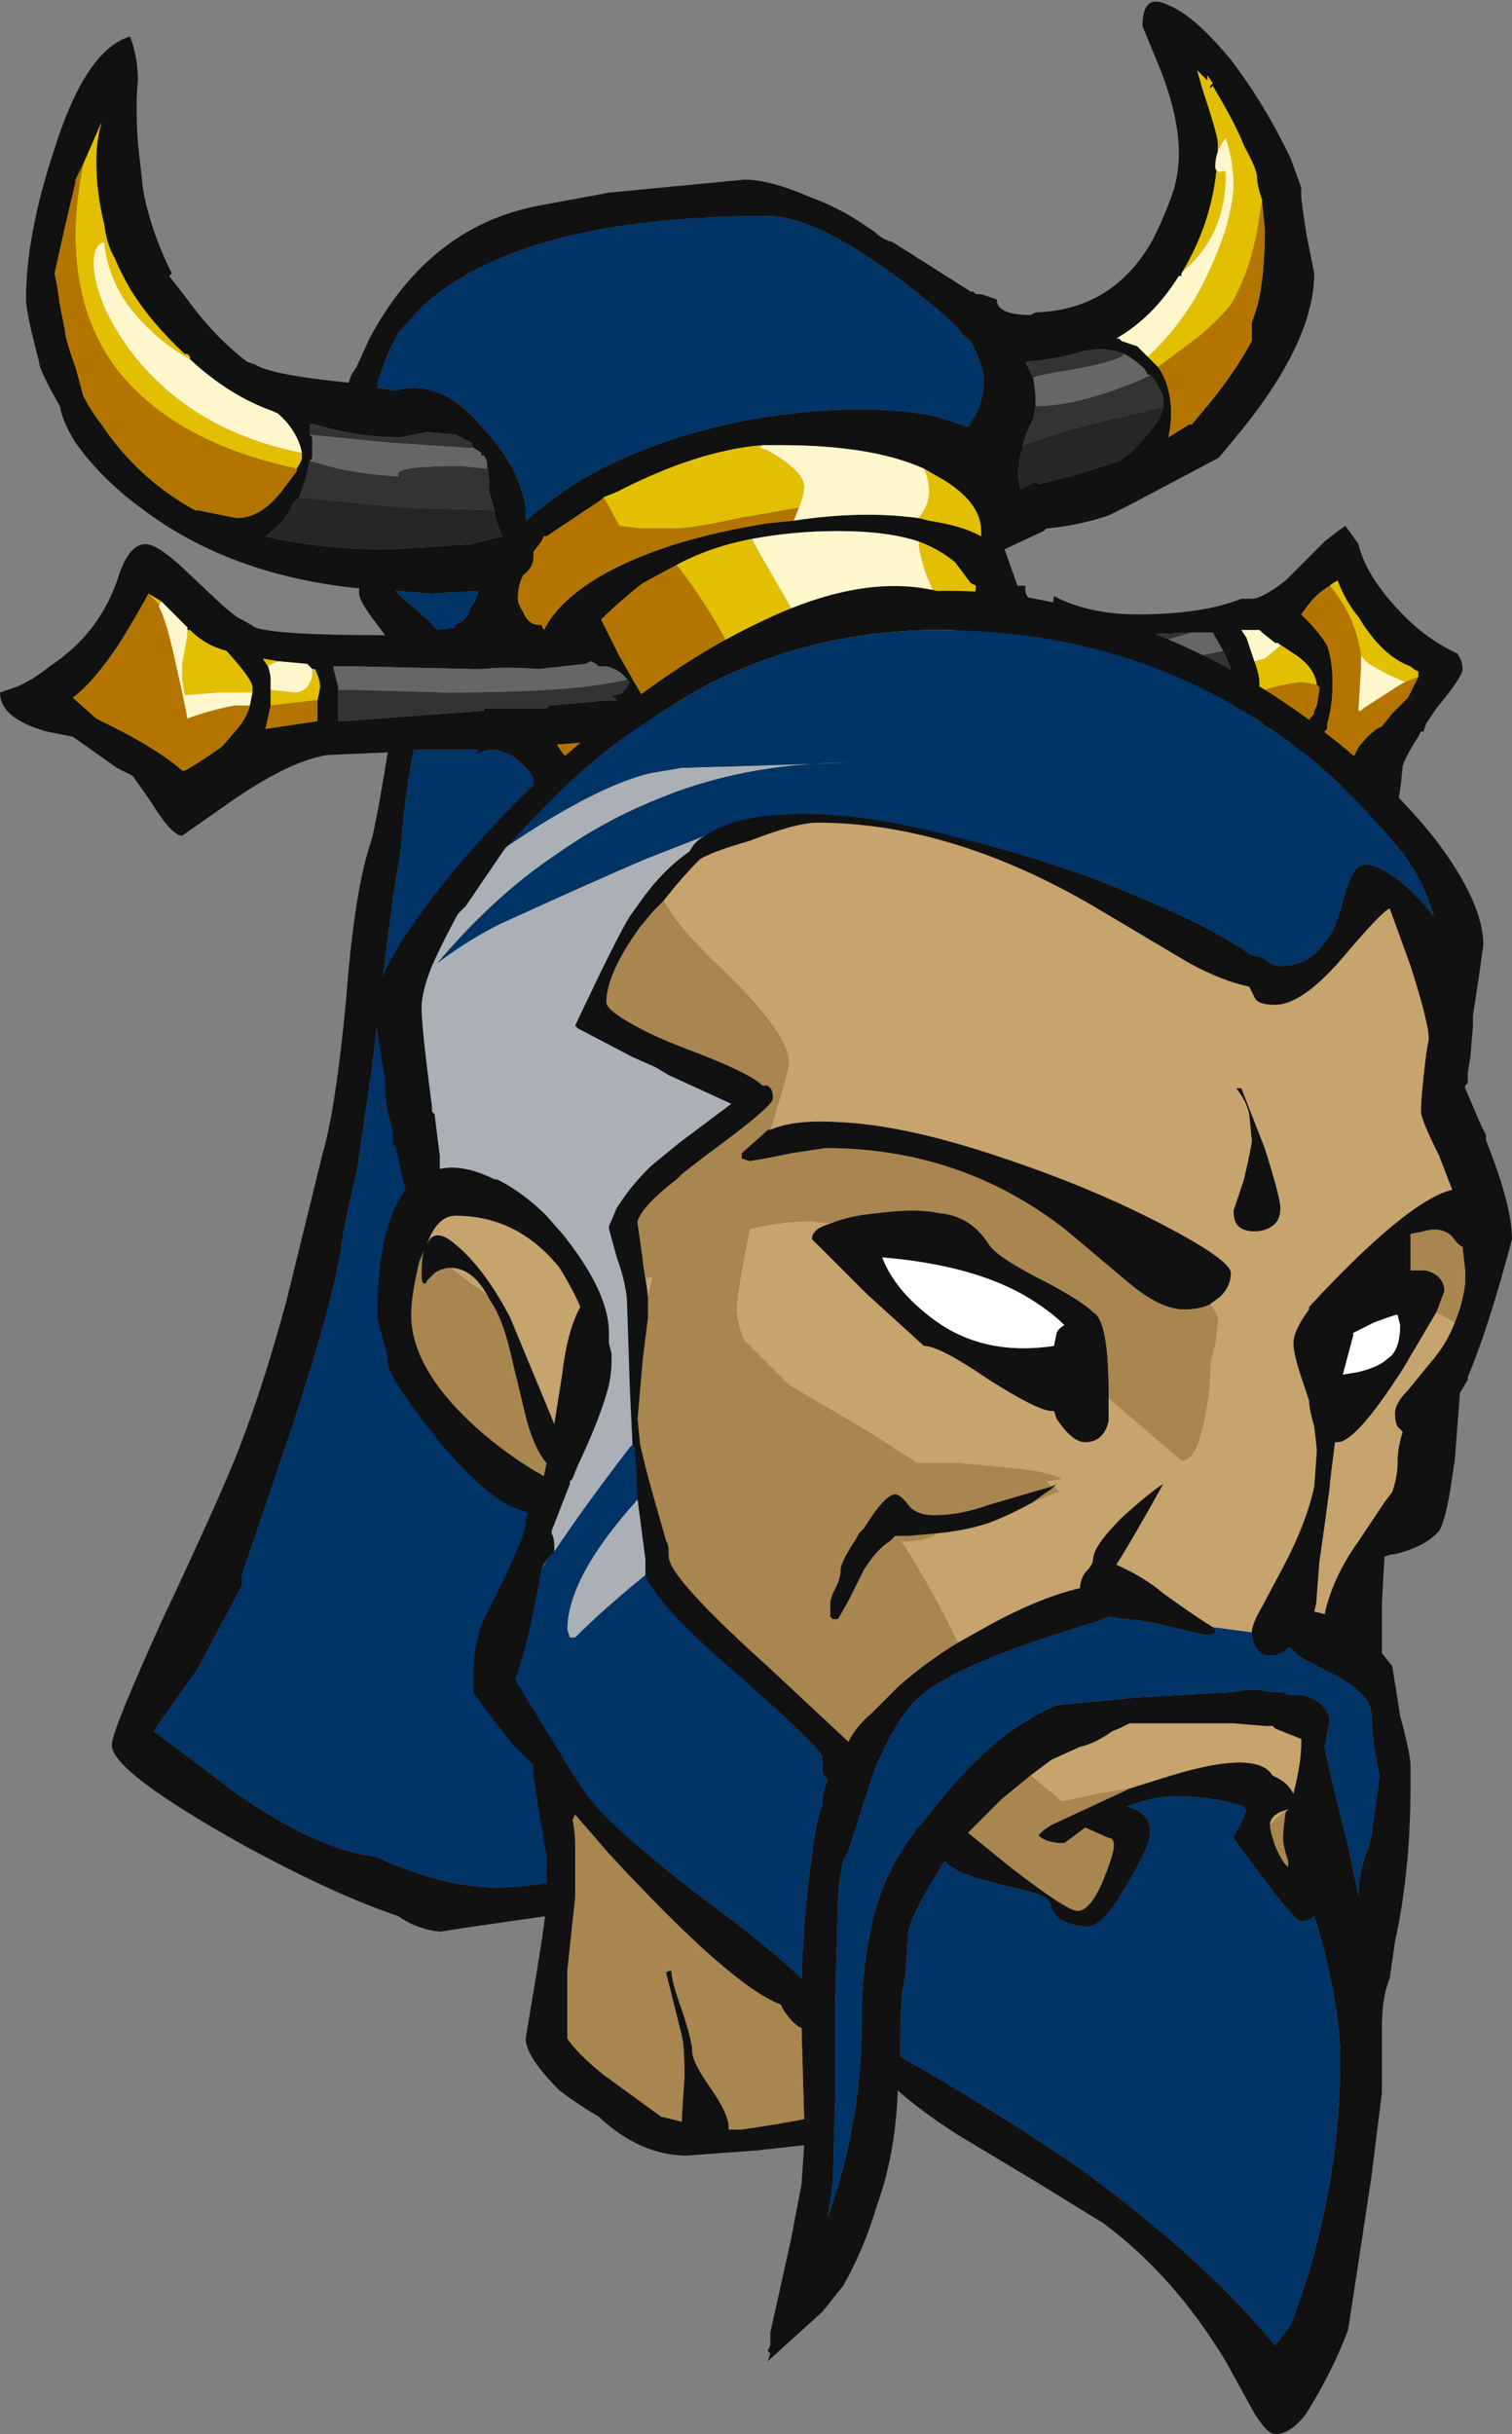 <?xml version="1.0" encoding="UTF-8" standalone="no"?>
<svg xmlns:ffdec="https://www.free-decompiler.com/flash" xmlns:xlink="http://www.w3.org/1999/xlink" ffdec:objectType="frame" height="327.25px" width="203.35px" xmlns="http://www.w3.org/2000/svg">
  <rect width="100%" height="100%" fill="#808080" stroke="none"/>
  <g transform="matrix(1.0, 0.0, 0.0, 1.0, 120.75, 172.55)">
    <use ffdec:characterId="1784" height="46.75" transform="matrix(7.0, 0.0, 0.0, 7.0, -120.75, -172.55)" width="29.05" xlink:href="#shape0"/>
  </g>
  <defs>
    <g id="shape0" transform="matrix(1.0, 0.0, 0.0, 1.0, 17.25, 24.65)">
      <path d="M7.0 -20.8 Q6.9 -21.1 6.9 -21.25 6.9 -21.4 6.65 -21.85 6.5 -22.25 6.05 -23.0 L6.0 -22.95 6.0 -23.0 6.05 -23.05 5.95 -23.2 5.95 -23.1 5.75 -23.3 5.85 -22.95 Q6.15 -22.05 6.15 -21.9 6.15 -20.55 5.45 -19.4 L5.45 -19.35 5.4 -19.35 Q4.9 -18.55 4.2 -18.15 L4.25 -18.15 4.3 -18.1 4.6 -18.0 4.8 -17.8 5.0 -17.6 Q5.25 -17.25 5.25 -16.7 5.25 -16.5 5.2 -16.25 L5.6 -16.5 5.65 -16.5 5.9 -16.8 Q6.45 -17.45 6.8 -18.1 L6.8 -18.45 6.9 -18.75 Q7.05 -19.3 7.05 -20.25 L7.0 -20.75 7.0 -20.8 M-2.8 10.4 L-6.75 12.15 -8.15 12.35 -8.8 12.45 Q-9.25 12.4 -9.6 12.15 -10.8 11.75 -12.55 10.8 -15.15 9.35 -15.1 8.85 -15.1 8.6 -14.15 6.5 -12.95 3.95 -12.65 3.15 -12.2 2.0 -11.75 0.35 L-11.05 -2.5 Q-10.8 -3.35 -10.6 -5.45 -10.45 -7.45 -10.15 -8.4 -10.05 -8.65 -9.8 -10.2 L-10.95 -10.15 Q-11.65 -10.05 -12.75 -9.3 L-13.75 -8.6 Q-13.95 -8.6 -14.35 -9.25 L-14.7 -9.75 -15.0 -9.9 -15.85 -10.5 -16.35 -10.6 Q-17.25 -10.85 -17.25 -11.35 L-16.95 -11.45 Q-16.6 -11.6 -16.3 -11.85 -15.3 -12.5 -14.95 -13.65 -14.75 -14.2 -14.45 -14.2 -14.25 -14.2 -13.8 -13.8 L-12.95 -13.0 -12.7 -12.8 Q-12.5 -12.7 -12.35 -12.6 -11.95 -12.45 -9.85 -12.45 L-10.0 -12.65 Q-10.35 -13.1 -10.35 -13.25 L-10.35 -13.35 Q-12.85 -13.6 -14.55 -14.9 -15.3 -15.45 -15.8 -16.15 -16.05 -16.55 -16.1 -16.85 -16.5 -17.55 -16.5 -17.7 L-16.65 -18.3 Q-16.75 -18.75 -16.75 -18.9 -16.75 -20.15 -16.2 -21.8 -15.6 -23.7 -14.75 -23.95 -14.6 -23.55 -14.6 -23.1 -14.65 -22.65 -14.6 -21.9 L-14.5 -21.0 Q-14.35 -20.2 -13.95 -19.4 L-14.0 -19.35 -13.65 -18.9 Q-13.15 -18.2 -12.5 -17.7 L-12.35 -17.65 Q-12.05 -17.45 -10.55 -17.3 L-10.5 -17.45 -10.4 -17.6 -10.15 -18.15 Q-9.0 -20.3 -6.9 -20.7 L-5.55 -20.95 -2.95 -21.2 Q-2.45 -21.2 -1.65 -20.85 -1.1 -20.65 -0.6 -20.3 L-0.45 -20.2 Q-0.3 -20.05 -0.1 -20.0 L1.4 -19.05 1.45 -19.05 1.5 -19.0 1.6 -19.0 1.9 -18.9 Q1.9 -18.6 2.55 -18.6 L2.65 -18.65 Q4.15 -18.7 4.9 -20.05 5.15 -20.55 5.3 -21.0 5.4 -21.35 5.4 -21.7 5.4 -22.4 5.05 -23.3 L4.7 -24.15 Q4.7 -24.8 5.2 -24.55 5.7 -24.35 6.4 -23.5 7.05 -22.65 7.55 -21.6 L7.75 -21.05 7.75 -20.9 Q7.75 -20.8 7.85 -20.15 L8.0 -19.4 Q8.0 -18.05 6.45 -16.2 L6.2 -15.9 6.15 -15.85 4.45 -14.95 4.05 -14.75 Q3.45 -14.55 2.85 -14.5 L2.8 -14.45 2.05 -14.1 2.3 -13.4 2.45 -13.4 2.45 -13.3 Q2.45 -13.15 2.85 -12.9 L2.85 -12.85 3.0 -10.15 -1.1 -4.5 -6.25 -8.85 Q-6.65 -9.15 -7.0 -9.6 -7.0 -9.8 -7.25 -10.0 -7.45 -10.2 -7.75 -10.25 -7.95 -10.25 -8.1 -10.15 L-8.05 -10.25 -9.3 -10.25 Q-9.5 -9.2 -9.55 -8.3 L-9.7 -7.4 -9.75 -7.0 -9.9 -5.85 -10.1 -4.15 -10.35 -2.45 Q-10.35 -2.3 -10.5 -1.7 L-10.65 -1.0 Q-10.75 0.05 -11.65 2.8 L-12.6 5.6 -12.6 5.8 -13.45 7.4 -14.3 8.6 Q-14.15 8.7 -12.7 9.8 -11.1 10.9 -10.05 11.0 -8.75 11.6 -7.7 11.6 -6.65 11.6 -4.75 11.05 L-2.8 10.4 M2.95 -12.85 L3.0 -13.2 3.1 -13.15 Q3.75 -12.85 4.6 -12.85 5.85 -12.85 6.6 -13.15 L6.8 -13.15 Q7.0 -13.15 7.45 -13.5 L8.2 -14.25 Q8.45 -14.45 8.6 -14.55 L8.85 -14.2 Q9.0 -13.55 9.75 -12.8 10.2 -12.35 10.75 -12.1 10.85 -11.95 10.85 -11.8 10.85 -11.65 10.35 -11.05 L10.15 -10.75 10.1 -10.6 10.05 -10.6 10.0 -10.5 Q9.8 -10.2 9.7 -9.95 9.65 -9.35 9.55 -8.95 L8.55 -8.3 8.45 -9.35 8.75 -10.1 8.85 -10.3 Q9.0 -10.5 9.2 -10.65 L9.3 -10.7 9.5 -10.95 9.8 -11.25 10.0 -11.65 10.0 -11.75 Q9.9 -11.8 9.85 -11.85 9.3 -12.05 8.85 -12.8 8.6 -13.1 8.45 -13.5 8.35 -13.45 8.3 -13.4 8.05 -13.25 7.9 -13.05 L7.75 -12.85 7.85 -12.75 Q8.1 -12.5 8.25 -12.25 8.35 -11.95 8.35 -11.6 L8.35 -11.45 Q8.35 -11.1 8.25 -10.75 L8.25 -10.65 8.2 -10.6 8.2 -10.45 7.35 -9.4 7.55 -10.35 7.8 -10.7 8.0 -10.95 8.0 -11.0 8.05 -11.1 8.1 -11.4 8.1 -11.45 8.05 -11.5 Q8.0 -11.85 7.6 -12.1 L7.3 -12.3 7.25 -12.3 7.0 -12.5 6.95 -12.55 6.9 -12.55 6.6 -12.55 6.7 -12.4 6.85 -11.95 Q6.95 -11.7 6.95 -11.5 L6.9 -11.3 6.85 -10.9 6.35 -10.15 6.45 -11.5 Q6.45 -11.75 6.25 -12.15 L6.05 -12.5 5.65 -12.5 4.35 -12.45 2.95 -12.85 M4.35 -17.85 Q4.0 -18.0 3.55 -17.9 3.05 -17.75 2.45 -17.7 L2.6 -17.4 Q2.65 -17.15 2.65 -16.85 L2.6 -16.6 Q2.45 -16.3 2.4 -16.1 L2.4 -16.0 2.35 -15.9 2.35 -15.85 Q2.35 -15.7 2.3 -15.6 L2.35 -15.25 2.65 -15.4 2.7 -15.35 Q3.55 -15.55 4.25 -15.8 4.5 -15.95 4.65 -16.15 5.05 -16.55 5.1 -16.85 L5.1 -16.95 Q5.1 -17.15 4.85 -17.45 L4.8 -17.45 4.75 -17.55 Q4.55 -17.75 4.35 -17.85 M0.15 -19.2 Q-1.55 -20.5 -2.5 -20.5 -7.25 -20.5 -9.15 -18.75 L-9.6 -18.25 -9.8 -17.85 -10.0 -17.3 -10.0 -17.2 -9.65 -17.15 Q-8.75 -17.4 -7.95 -16.4 -7.6 -16.05 -7.35 -15.55 -7.15 -15.1 -7.15 -14.85 L-7.15 -14.65 Q-6.8 -14.95 -6.3 -15.3 -4.9 -16.2 -2.8 -16.6 -0.7 -16.95 0.75 -16.65 L1.35 -16.45 Q1.4 -16.55 1.5 -16.7 1.65 -17.0 1.65 -17.35 1.65 -17.6 1.4 -18.1 1.25 -18.2 1.15 -18.35 0.8 -18.7 0.15 -19.2 M0.4 -14.7 L0.6 -14.65 Q1.25 -14.55 1.6 -14.35 L1.6 -14.45 Q1.6 -15.0 0.85 -15.45 L0.5 -15.65 Q-0.5 -16.1 -2.25 -16.1 L-2.6 -16.1 Q-3.85 -16.0 -5.4 -15.2 L-5.65 -15.1 -5.7 -15.05 -6.75 -14.35 -6.8 -14.35 -6.85 -14.25 -7.0 -14.05 -7.0 -13.95 Q-7.0 -13.75 -7.2 -13.6 -7.3 -13.4 -7.3 -13.15 -7.3 -13.05 -7.2 -12.9 -7.1 -12.65 -6.9 -12.65 L-6.85 -12.65 -6.8 -12.55 Q-6.5 -13.15 -5.6 -13.65 -4.4 -14.3 -2.5 -14.6 L-2.0 -14.65 Q-0.7 -14.85 0.4 -14.7 M-5.05 -9.0 L1.45 -12.75 1.5 -13.4 1.4 -13.45 1.1 -13.85 Q0.8 -14.1 0.4 -14.25 -0.2 -14.45 -1.15 -14.45 -2.0 -14.45 -2.8 -14.3 -3.6 -14.15 -4.25 -13.8 L-4.9 -13.45 Q-5.35 -13.1 -5.7 -12.75 L-5.35 -12.05 Q-4.95 -11.35 -4.8 -11.1 L-4.65 -10.75 Q-5.0 -10.45 -6.55 -10.35 L-6.45 -10.2 -5.9 -9.6 -5.05 -9.0 M-8.15 -16.05 L-8.2 -16.15 -8.5 -16.3 -9.0 -16.35 -9.05 -16.35 -9.55 -16.25 Q-10.4 -16.25 -11.2 -16.5 L-11.3 -16.5 -11.3 -16.3 -11.25 -16.25 -11.25 -15.85 -11.3 -15.8 Q-11.35 -15.5 -11.5 -15.1 L-11.6 -15.0 -11.65 -14.9 Q-11.85 -14.55 -12.15 -14.35 -11.1 -14.1 -9.75 -14.1 L-8.2 -14.2 -7.6 -14.35 -7.7 -14.6 -7.75 -14.8 -7.75 -14.85 -7.85 -15.2 Q-7.85 -15.55 -7.9 -15.8 L-7.95 -15.9 -8.0 -15.9 -8.0 -15.95 -8.15 -16.05 M-15.65 -21.5 L-15.8 -21.2 -15.8 -21.15 -16.0 -20.3 -16.2 -19.4 -16.15 -19.15 -16.1 -18.8 -16.0 -18.3 Q-16.0 -18.15 -15.8 -17.6 L-15.65 -17.05 Q-15.5 -16.75 -15.3 -16.5 -14.6 -15.45 -13.5 -14.85 L-13.45 -14.85 -12.7 -14.7 Q-12.25 -14.7 -11.85 -15.2 L-11.55 -15.6 -11.55 -15.65 Q-11.45 -15.8 -11.45 -15.85 L-11.45 -15.95 Q-11.5 -16.25 -11.75 -16.55 L-11.9 -16.7 -12.0 -16.75 Q-12.85 -17.05 -13.6 -17.75 L-13.6 -17.8 -13.65 -17.85 -13.7 -17.85 Q-14.35 -18.45 -14.75 -19.1 -14.95 -19.45 -15.05 -19.7 -15.2 -19.95 -15.25 -20.35 -15.4 -20.95 -15.4 -21.55 -15.4 -21.95 -15.3 -22.3 L-15.65 -21.5 M-13.65 -12.55 L-13.65 -12.6 -14.15 -13.1 -14.4 -13.25 Q-14.55 -12.95 -14.95 -12.3 -15.45 -11.55 -15.85 -11.25 L-15.4 -10.85 -15.1 -10.7 Q-14.2 -10.25 -13.75 -9.85 L-13.7 -9.85 Q-13.5 -9.95 -13.0 -10.3 L-12.95 -10.35 -12.65 -10.7 Q-12.5 -10.9 -12.45 -11.1 L-12.4 -11.35 -12.4 -11.45 Q-12.4 -11.6 -12.9 -12.15 -13.3 -12.25 -13.6 -12.55 L-13.65 -12.55 M-11.9 -11.95 L-12.2 -12.0 -12.1 -11.85 Q-12.05 -11.7 -12.05 -11.6 L-12.05 -11.4 -12.05 -11.1 -12.15 -10.65 -11.15 -10.8 -11.15 -11.2 -11.1 -11.45 Q-11.1 -11.6 -11.2 -11.8 L-11.25 -11.8 -11.35 -11.9 -11.9 -11.95 M-10.75 -11.4 L-10.75 -10.8 -10.65 -10.8 -7.95 -11.0 -7.95 -11.05 -6.75 -11.05 -6.7 -11.1 -5.55 -11.2 -5.4 -11.2 -5.5 -11.3 Q-5.3 -11.3 -5.25 -11.4 -5.2 -11.45 -5.15 -11.55 L-5.2 -11.6 Q-5.35 -11.8 -5.6 -11.85 L-5.75 -11.85 -5.8 -11.9 -5.9 -11.95 -6.0 -11.9 -6.9 -11.8 Q-7.55 -11.85 -8.0 -11.8 L-8.15 -11.8 -10.35 -11.85 -10.85 -11.85 -10.75 -11.45 -10.75 -11.4 M-8.05 -13.3 L-8.95 -13.25 -9.65 -13.3 -9.45 -13.1 Q-9.0 -12.75 -8.85 -12.55 L-8.5 -12.6 -8.5 -12.65 -8.4 -12.7 Q-8.25 -12.8 -8.2 -13.0 L-8.15 -13.05 -8.05 -13.3" fill="#111111" fill-rule="evenodd" stroke="none"/>
      <path d="M-1.1 -4.5 L-2.8 10.4 -4.75 11.05 Q-6.65 11.6 -7.7 11.6 -8.75 11.6 -10.05 11.0 -11.1 10.9 -12.7 9.8 -14.15 8.7 -14.3 8.6 L-13.45 7.4 -12.6 5.8 -12.6 5.6 -11.65 2.8 Q-10.75 0.05 -10.65 -1.0 L-10.5 -1.7 Q-10.35 -2.3 -10.35 -2.45 L-10.1 -4.15 -9.9 -5.85 -9.75 -7.0 -9.7 -7.4 -9.55 -8.3 Q-9.5 -9.2 -9.3 -10.25 L-8.05 -10.25 -8.1 -10.15 Q-7.95 -10.25 -7.75 -10.25 -7.45 -10.2 -7.25 -10.0 -7.0 -9.8 -7.0 -9.6 -6.65 -9.15 -6.25 -8.85 L-1.1 -4.5 M0.15 -19.2 Q0.8 -18.7 1.15 -18.35 1.25 -18.2 1.4 -18.1 1.65 -17.6 1.65 -17.35 1.65 -17.0 1.5 -16.7 1.4 -16.55 1.35 -16.45 L0.75 -16.65 Q-0.7 -16.95 -2.8 -16.6 -4.9 -16.2 -6.3 -15.3 -6.8 -14.95 -7.15 -14.65 L-7.15 -14.85 Q-7.15 -15.1 -7.35 -15.55 -7.6 -16.05 -7.95 -16.4 -8.75 -17.4 -9.65 -17.15 L-10.0 -17.2 -10.0 -17.3 -9.8 -17.85 -9.6 -18.25 -9.15 -18.75 Q-7.25 -20.5 -2.5 -20.5 -1.55 -20.5 0.15 -19.2 M-8.05 -13.3 L-8.15 -13.05 -8.2 -13.0 Q-8.25 -12.8 -8.4 -12.7 L-8.5 -12.65 -8.5 -12.6 -8.85 -12.55 Q-9.0 -12.75 -9.45 -13.1 L-9.65 -13.3 -8.95 -13.25 -8.05 -13.3" fill="#003366" fill-rule="evenodd" stroke="none"/>
      <path d="M2.85 -12.85 L2.95 -12.85 4.35 -12.45 5.65 -12.5 Q5.1 -12.35 5.05 -12.3 L5.75 -12.05 6.25 -12.15 Q6.45 -11.75 6.45 -11.5 L6.35 -10.15 6.1 -10.0 3.0 -10.15 2.85 -12.85 M2.6 -17.4 L2.45 -17.7 Q3.05 -17.75 3.55 -17.9 4.0 -18.0 4.35 -17.85 L4.3 -17.8 Q4.0 -17.65 3.05 -17.5 2.75 -17.45 2.6 -17.4 M4.85 -17.45 Q5.1 -17.15 5.1 -16.95 L5.1 -16.85 4.55 -16.7 Q3.35 -16.45 2.4 -16.1 2.45 -16.3 2.6 -16.6 L2.65 -16.85 Q3.45 -16.85 4.65 -17.35 L4.85 -17.45 M-11.3 -16.3 L-11.3 -16.5 -11.2 -16.5 Q-10.4 -16.25 -9.55 -16.25 L-9.05 -16.35 -9.0 -16.35 -8.5 -16.3 -8.2 -16.15 -8.15 -16.05 -8.3 -16.05 -9.8 -16.15 -11.3 -16.3 M-7.9 -15.8 Q-7.85 -15.55 -7.85 -15.2 L-7.75 -14.85 -9.45 -14.9 -11.5 -15.1 Q-11.35 -15.5 -11.3 -15.8 -11.1 -15.75 -10.95 -15.7 -10.4 -15.55 -9.6 -15.5 L-9.6 -15.55 Q-9.6 -15.7 -8.4 -15.7 L-7.9 -15.65 -7.9 -15.8 M-5.2 -11.6 L-5.15 -11.55 Q-5.2 -11.45 -5.25 -11.4 -5.3 -11.3 -5.5 -11.3 L-5.4 -11.2 -5.55 -11.2 -6.7 -11.1 -6.75 -11.05 -7.95 -11.05 -7.95 -11.0 -10.65 -10.8 -10.75 -10.8 -10.75 -11.4 -10.35 -11.4 -8.7 -11.35 Q-7.55 -11.35 -6.75 -11.4 -5.85 -11.45 -5.2 -11.6" fill="#333333" fill-rule="evenodd" stroke="none"/>
      <path d="M5.45 -19.4 Q6.15 -20.55 6.15 -21.9 6.15 -22.05 5.85 -22.95 L5.75 -23.3 5.95 -23.1 5.95 -23.2 6.05 -23.05 6.0 -23.0 6.0 -22.95 6.05 -23.0 Q6.5 -22.25 6.65 -21.85 6.9 -21.4 6.9 -21.25 6.9 -21.1 7.0 -20.8 L6.9 -20.2 Q6.75 -19.4 6.4 -18.8 6.2 -18.55 5.8 -18.2 L5.0 -17.6 4.8 -17.8 Q5.3 -18.25 5.7 -18.9 6.05 -19.5 6.3 -20.25 6.45 -20.8 6.45 -21.1 6.45 -21.55 6.3 -22.0 6.1 -21.75 6.1 -21.45 6.1 -21.35 6.2 -21.35 6.3 -21.4 6.3 -21.3 6.3 -20.3 5.7 -19.65 L5.45 -19.4 M8.55 -8.3 L6.1 -10.0 6.35 -10.15 6.85 -10.9 7.55 -10.35 7.35 -9.4 8.45 -9.35 8.55 -8.3 M0.5 -15.65 L0.85 -15.45 Q1.6 -15.0 1.6 -14.45 L1.6 -14.35 Q1.25 -14.55 0.6 -14.65 L0.4 -14.7 Q0.6 -14.95 0.6 -15.2 0.6 -15.45 0.5 -15.65 M-5.65 -15.1 L-5.4 -15.2 Q-3.85 -16.0 -2.6 -16.1 L-2.65 -16.05 -2.5 -16.0 Q-1.8 -15.6 -1.8 -15.3 -1.8 -15.15 -1.9 -14.9 L-3.05 -14.7 Q-3.95 -14.5 -4.3 -14.5 L-4.95 -14.5 -5.35 -14.55 -5.65 -15.1 M8.3 -13.4 Q8.35 -13.45 8.45 -13.5 8.6 -13.1 8.85 -12.8 9.3 -12.05 9.85 -11.85 9.9 -11.8 10.0 -11.75 L10.0 -11.65 9.75 -11.55 Q9.05 -11.85 8.95 -12.0 L8.9 -12.05 Q8.8 -12.8 8.3 -13.4 M6.9 -11.3 L6.95 -11.5 Q6.95 -11.7 6.85 -11.95 L7.05 -12.0 7.35 -12.25 7.3 -12.3 7.6 -12.1 Q8.0 -11.85 8.05 -11.5 L7.75 -11.55 Q7.35 -11.5 7.05 -11.4 L6.9 -11.3 M0.4 -14.25 Q0.8 -14.1 1.1 -13.85 L1.4 -13.45 1.5 -13.4 1.45 -12.75 -5.05 -9.0 -3.25 -12.25 Q-3.7 -13.1 -4.25 -13.8 -3.6 -14.15 -2.8 -14.3 L-2.7 -14.1 -1.95 -12.8 0.75 -13.0 Q0.75 -13.15 0.55 -13.6 0.4 -14.05 0.4 -14.25 M-15.65 -21.5 L-15.3 -22.3 Q-15.4 -21.95 -15.4 -21.55 -15.4 -20.95 -15.25 -20.35 -15.2 -19.95 -15.05 -19.7 -14.95 -19.45 -14.75 -19.1 -14.35 -18.45 -13.7 -17.85 L-13.65 -17.85 -13.6 -17.8 -13.6 -17.75 Q-14.05 -18.0 -14.4 -18.35 -15.15 -19.05 -15.25 -20.0 -15.45 -19.95 -15.45 -19.6 -15.45 -19.2 -15.2 -18.65 -14.85 -17.95 -14.3 -17.4 -13.2 -16.3 -11.45 -15.95 L-11.45 -15.85 Q-11.45 -15.8 -11.55 -15.65 -13.9 -16.15 -15.0 -17.55 -15.8 -18.6 -15.8 -20.15 -15.8 -20.75 -15.65 -21.5 M-13.65 -12.55 L-13.6 -12.55 Q-13.3 -12.25 -12.9 -12.15 -12.4 -11.6 -12.4 -11.45 L-12.4 -11.35 -13.05 -11.35 -13.7 -11.3 -13.75 -11.6 -13.75 -11.9 -13.65 -12.45 -13.65 -12.55 M-14.4 -13.25 L-14.15 -13.1 -14.2 -13.0 -14.2 -13.05 -14.4 -13.25 M-12.1 -11.85 L-12.2 -12.0 -11.9 -11.95 Q-12.05 -11.9 -12.1 -11.85 M-11.25 -11.8 L-11.2 -11.8 Q-11.1 -11.6 -11.1 -11.45 L-11.15 -11.2 -11.2 -11.2 -12.05 -11.1 -12.05 -11.4 -11.6 -11.35 Q-11.45 -11.35 -11.35 -11.45 -11.25 -11.6 -11.25 -11.7 L-11.25 -11.8" fill="#e2bf00" fill-rule="evenodd" stroke="none"/>
      <path d="M5.1 -16.85 Q5.05 -16.55 4.65 -16.15 4.5 -15.95 4.25 -15.8 3.55 -15.55 2.7 -15.35 L2.65 -15.4 2.35 -15.25 2.3 -15.6 Q2.35 -15.7 2.35 -15.85 L2.35 -15.9 2.4 -16.0 2.4 -16.1 Q3.35 -16.45 4.55 -16.7 L5.1 -16.85 M-7.75 -14.85 L-7.75 -14.8 -7.7 -14.6 -7.6 -14.35 -8.2 -14.2 -9.75 -14.1 Q-11.1 -14.1 -12.15 -14.35 -11.85 -14.55 -11.65 -14.9 L-11.6 -15.0 -11.5 -15.1 -9.45 -14.9 -7.75 -14.85" fill="#262626" fill-rule="evenodd" stroke="none"/>
      <path d="M2.6 -17.4 Q2.75 -17.45 3.05 -17.5 4.0 -17.65 4.3 -17.8 L4.35 -17.85 Q4.55 -17.75 4.75 -17.55 L4.8 -17.45 4.85 -17.45 4.65 -17.35 Q3.45 -16.85 2.65 -16.85 2.65 -17.15 2.6 -17.4 M5.65 -12.5 L6.05 -12.5 6.25 -12.15 5.75 -12.05 5.05 -12.3 Q5.1 -12.35 5.65 -12.5 M-11.3 -16.3 L-9.8 -16.15 -8.3 -16.05 -8.15 -16.05 -8.0 -15.95 -8.0 -15.9 -7.95 -15.9 -7.9 -15.8 -7.9 -15.65 -8.4 -15.7 Q-9.6 -15.7 -9.6 -15.55 L-9.6 -15.5 Q-10.4 -15.55 -10.95 -15.7 -11.1 -15.75 -11.3 -15.8 L-11.25 -15.85 -11.25 -16.25 -11.3 -16.3 M-5.2 -11.6 Q-5.85 -11.45 -6.75 -11.4 -7.55 -11.35 -8.7 -11.35 L-10.35 -11.4 -10.75 -11.4 -10.75 -11.45 -10.85 -11.85 -10.35 -11.85 -8.15 -11.8 -8.0 -11.8 Q-7.55 -11.85 -6.9 -11.8 L-6.0 -11.9 -5.9 -11.95 -5.8 -11.9 -5.75 -11.85 -5.6 -11.85 Q-5.35 -11.8 -5.2 -11.6" fill="#666666" fill-rule="evenodd" stroke="none"/>
      <path d="M5.0 -17.6 L5.8 -18.2 Q6.2 -18.55 6.4 -18.8 6.75 -19.4 6.9 -20.2 L7.0 -20.8 7.0 -20.75 7.05 -20.25 Q7.05 -19.3 6.9 -18.75 L6.8 -18.45 6.8 -18.1 Q6.45 -17.45 5.9 -16.8 L5.65 -16.5 5.6 -16.5 5.2 -16.25 Q5.25 -16.5 5.25 -16.7 5.25 -17.25 5.0 -17.6 M-2.0 -14.65 L-2.5 -14.6 Q-4.4 -14.3 -5.6 -13.65 -6.5 -13.15 -6.8 -12.55 L-6.85 -12.65 -6.9 -12.65 Q-7.1 -12.65 -7.2 -12.9 -7.3 -13.05 -7.3 -13.15 -7.3 -13.4 -7.2 -13.6 -7.0 -13.75 -7.0 -13.95 L-7.0 -14.05 -6.85 -14.25 -6.8 -14.35 -6.75 -14.35 -5.7 -15.05 -5.65 -15.1 -5.35 -14.55 -4.95 -14.5 -4.3 -14.5 Q-3.95 -14.5 -3.05 -14.7 L-1.9 -14.9 -2.0 -14.65 M8.3 -13.4 Q8.8 -12.8 8.9 -12.05 L8.9 -11.85 8.85 -11.0 8.9 -11.0 8.95 -11.05 9.65 -11.5 9.75 -11.55 10.0 -11.65 9.8 -11.25 9.5 -10.95 9.3 -10.7 9.2 -10.65 Q9.0 -10.5 8.85 -10.3 L8.75 -10.1 8.45 -9.35 7.35 -9.4 8.2 -10.45 8.2 -10.6 8.25 -10.65 8.25 -10.75 Q8.35 -11.1 8.35 -11.45 L8.35 -11.6 Q8.35 -11.95 8.25 -12.25 8.1 -12.5 7.85 -12.75 L7.75 -12.85 7.9 -13.05 Q8.05 -13.25 8.3 -13.4 M6.85 -10.9 L6.9 -11.3 7.05 -11.4 Q7.35 -11.5 7.75 -11.55 L8.05 -11.5 8.1 -11.45 8.1 -11.4 8.05 -11.1 8.0 -11.0 8.0 -10.95 7.8 -10.7 7.55 -10.35 6.85 -10.9 M-4.25 -13.8 Q-3.7 -13.1 -3.25 -12.25 L-5.05 -9.0 -5.9 -9.6 -6.45 -10.2 -6.55 -10.35 Q-5.0 -10.45 -4.65 -10.75 L-4.8 -11.1 Q-4.95 -11.35 -5.35 -12.05 L-5.7 -12.75 Q-5.35 -13.1 -4.9 -13.45 L-4.25 -13.8 M-11.55 -15.65 L-11.55 -15.6 -11.85 -15.2 Q-12.25 -14.7 -12.7 -14.7 L-13.45 -14.85 -13.5 -14.85 Q-14.6 -15.45 -15.3 -16.5 -15.5 -16.75 -15.65 -17.05 L-15.8 -17.6 Q-16.0 -18.15 -16.0 -18.3 L-16.1 -18.8 -16.15 -19.15 -16.2 -19.4 -16.0 -20.3 -15.8 -21.15 -15.8 -21.2 -15.65 -21.5 Q-15.8 -20.75 -15.8 -20.15 -15.8 -18.6 -15.0 -17.55 -13.9 -16.15 -11.55 -15.65 M-12.45 -11.1 Q-12.5 -10.9 -12.65 -10.7 L-12.95 -10.35 -13.0 -10.3 Q-13.5 -9.95 -13.7 -9.85 L-13.75 -9.85 Q-14.2 -10.25 -15.1 -10.7 L-15.4 -10.85 -15.85 -11.25 Q-15.45 -11.55 -14.95 -12.3 -14.55 -12.95 -14.4 -13.25 L-14.2 -13.05 -14.2 -13.0 Q-14.05 -12.75 -13.85 -11.8 -13.7 -11.15 -13.65 -10.85 -13.25 -11.0 -12.75 -11.1 L-12.45 -11.1 M-11.15 -11.2 L-11.15 -10.8 -12.15 -10.65 -12.05 -11.1 -11.2 -11.2 -11.15 -11.2" fill="#b37500" fill-rule="evenodd" stroke="none"/>
      <path d="M5.45 -19.4 L5.7 -19.65 Q6.3 -20.3 6.3 -21.3 6.3 -21.4 6.2 -21.35 6.1 -21.35 6.1 -21.45 6.1 -21.75 6.3 -22.0 6.45 -21.55 6.45 -21.1 6.45 -20.8 6.3 -20.25 6.05 -19.5 5.7 -18.9 5.3 -18.25 4.8 -17.8 L4.6 -18.0 4.3 -18.1 4.25 -18.15 4.2 -18.15 Q4.9 -18.55 5.4 -19.35 L5.45 -19.35 5.45 -19.4 M0.5 -15.65 Q0.6 -15.45 0.6 -15.2 0.6 -14.95 0.4 -14.7 -0.7 -14.85 -2.0 -14.65 L-1.9 -14.9 Q-1.8 -15.15 -1.8 -15.3 -1.8 -15.6 -2.5 -16.0 L-2.65 -16.05 -2.6 -16.1 -2.25 -16.1 Q-0.5 -16.1 0.5 -15.65 M8.9 -12.05 L8.95 -12.0 Q9.05 -11.85 9.75 -11.55 L9.65 -11.5 8.95 -11.05 8.9 -11.0 8.85 -11.0 8.9 -11.85 8.9 -12.05 M6.85 -11.95 L6.7 -12.4 6.6 -12.55 6.9 -12.55 6.95 -12.55 7.0 -12.5 7.25 -12.3 7.3 -12.3 7.35 -12.25 7.05 -12.0 6.85 -11.95 M0.4 -14.25 Q0.4 -14.05 0.55 -13.6 0.75 -13.15 0.75 -13.0 L-1.95 -12.8 -2.7 -14.1 -2.8 -14.3 Q-2.0 -14.45 -1.15 -14.45 -0.2 -14.45 0.4 -14.25 M-13.6 -17.75 Q-12.85 -17.05 -12.0 -16.75 L-11.9 -16.7 -11.75 -16.55 Q-11.5 -16.25 -11.45 -15.95 -13.2 -16.3 -14.3 -17.4 -14.85 -17.95 -15.2 -18.65 -15.45 -19.2 -15.45 -19.6 -15.45 -19.95 -15.25 -20.0 -15.15 -19.05 -14.4 -18.35 -14.05 -18.0 -13.6 -17.75 M-14.15 -13.1 L-13.65 -12.6 -13.65 -12.55 -13.65 -12.45 -13.75 -11.9 -13.75 -11.6 -13.7 -11.3 -13.05 -11.35 -12.4 -11.35 -12.45 -11.1 -12.75 -11.1 Q-13.25 -11.0 -13.65 -10.85 -13.7 -11.15 -13.85 -11.8 -14.05 -12.75 -14.2 -13.0 L-14.15 -13.1 M-11.9 -11.95 L-11.35 -11.9 -11.25 -11.8 -11.25 -11.7 Q-11.25 -11.6 -11.35 -11.45 -11.45 -11.35 -11.6 -11.35 L-12.05 -11.4 -12.05 -11.6 Q-12.05 -11.7 -12.1 -11.85 -12.05 -11.9 -11.9 -11.95" fill="#fff7cb" fill-rule="evenodd" stroke="none"/>
      <path d="M10.35 -8.5 Q11.25 -7.3 11.25 -6.5 L11.15 -5.8 11.05 -5.15 11.05 -4.95 11.0 -4.35 10.95 -4.05 10.95 -3.85 10.9 -3.8 10.9 -3.75 11.2 -3.05 11.3 -2.85 11.3 -2.75 Q11.8 -1.5 11.8 -0.85 11.35 0.85 10.95 1.8 L10.95 1.85 10.8 2.1 10.7 3.4 10.6 4.05 Q10.5 4.6 10.4 4.75 10.15 5.05 9.55 5.2 9.45 5.2 9.35 5.25 L9.3 6.15 Q9.3 6.5 9.3 6.95 L9.3 7.1 9.5 7.35 9.65 8.3 Q9.85 9.05 9.85 9.25 L9.85 9.65 Q9.85 11.3 9.55 12.65 L9.45 13.35 Q9.3 13.7 9.3 14.3 L9.3 15.55 9.1 17.15 8.85 18.8 8.65 20.1 Q8.35 20.9 7.85 21.7 7.55 22.1 7.25 22.1 7.1 22.1 6.85 21.7 L6.3 20.7 Q5.3 19.05 3.95 18.05 L2.65 17.25 1.15 16.35 Q0.45 15.9 0.0 15.5 -0.05 16.75 -0.4 17.7 -0.65 18.55 -1.05 19.25 L-1.45 19.75 -2.5 20.7 -2.45 20.55 -2.5 20.5 -2.45 20.4 -2.45 20.15 -2.05 18.35 -1.85 17.3 -1.8 16.55 -2.7 16.65 -4.05 16.75 Q-4.95 16.75 -5.75 16.0 -6.1 15.8 -6.5 15.5 -7.15 14.85 -7.15 14.5 L-6.95 13.3 Q-6.75 12.1 -6.75 11.8 L-6.75 10.95 -6.8 10.75 Q-6.8 10.65 -6.9 10.1 L-7.0 9.45 -7.0 9.25 -7.4 8.85 Q-8.15 7.9 -8.15 7.85 L-8.15 7.4 Q-8.15 7.1 -8.0 6.55 L-7.75 6.05 Q-7.15 4.85 -7.15 4.6 L-7.15 4.55 -7.1 4.4 -7.4 4.3 Q-7.95 4.05 -8.8 3.05 -9.8 1.8 -9.8 1.5 -9.8 1.35 -9.9 1.05 -10.0 0.7 -10.0 0.6 -10.0 -1.1 -9.45 -1.8 L-9.5 -1.95 -9.65 -2.65 -9.7 -2.65 -9.7 -2.85 Q-9.7 -2.95 -9.8 -3.3 -9.85 -3.6 -9.85 -3.75 L-9.85 -3.9 Q-10.05 -5.1 -10.05 -5.3 -10.05 -5.95 -8.95 -7.4 -7.8 -8.9 -6.2 -10.3 -4.35 -11.9 -2.65 -12.7 -0.7 -13.65 0.75 -13.3 2.6 -13.35 4.6 -12.6 6.4 -11.95 8.0 -10.75 L8.05 -10.7 Q9.45 -9.65 10.35 -8.5 M-3.7 -8.6 Q-3.2 -8.95 -2.25 -9.0 -0.85 -9.1 1.2 -8.55 3.1 -8.1 4.8 -7.35 6.1 -6.8 6.8 -6.3 6.95 -6.3 7.1 -6.2 7.2 -6.1 7.35 -6.1 7.9 -6.1 8.2 -6.55 8.4 -6.75 8.55 -7.35 8.7 -7.9 8.85 -8.0 9.05 -8.15 9.55 -7.8 9.95 -7.5 10.3 -7.05 10.05 -7.9 9.5 -8.5 8.3 -9.95 7.0 -10.75 L6.95 -10.8 Q4.25 -12.55 0.8 -12.55 -1.65 -12.55 -3.75 -11.45 -4.2 -11.2 -4.65 -10.9 -5.6 -10.3 -6.45 -9.5 -7.0 -8.95 -7.5 -8.4 L-7.55 -8.35 -8.3 -7.25 -8.45 -7.1 Q-8.75 -6.55 -8.95 -6.1 -9.15 -5.6 -9.15 -5.3 -9.15 -4.9 -8.95 -3.4 L-8.95 -3.3 -8.9 -3.25 -8.8 -2.45 -8.8 -2.2 Q-8.35 -2.3 -7.75 -2.0 L-7.7 -2.0 Q-7.2 -1.75 -6.75 -1.3 L-6.4 -0.9 -6.25 -0.7 Q-5.55 0.25 -5.55 0.95 L-5.55 1.15 -5.5 1.35 -5.5 1.5 Q-5.5 1.7 -5.55 1.95 -5.7 2.55 -6.15 3.5 L-6.25 3.75 -6.3 3.8 -6.3 3.85 -6.65 4.75 -6.65 4.8 Q-6.6 4.9 -6.6 5.05 -6.6 5.1 -6.6 5.15 L-6.7 5.25 -6.8 5.4 -6.85 5.5 Q-7.1 6.95 -7.35 7.6 L-7.3 7.7 -6.5 9.0 Q-6.0 9.85 -5.7 10.15 -5.05 10.85 -3.15 12.25 -2.2 13.0 -1.85 13.35 -1.8 11.9 -1.65 11.0 -1.6 10.45 -1.45 10.0 -1.45 9.75 -1.35 9.55 L-1.45 9.4 -1.45 9.1 Q-1.45 8.95 -3.15 7.45 -4.65 6.15 -4.85 5.6 L-4.85 5.3 -5.0 4.15 -5.05 3.15 -5.1 3.1 -5.1 3.05 -5.15 2.0 -5.2 0.45 Q-5.2 0.05 -5.4 -0.5 L-5.55 -1.05 -5.55 -1.1 -5.4 -1.45 -5.3 -1.6 Q-5.1 -1.9 -4.75 -2.25 L-4.2 -2.7 -3.2 -3.45 -4.4 -4.0 -4.65 -4.15 -5.1 -4.35 -6.15 -4.9 -6.2 -4.95 Q-5.4 -6.65 -5.15 -7.05 L-4.9 -7.4 Q-4.5 -7.95 -4.0 -8.3 -3.9 -8.5 -3.7 -8.6 M-1.3 -1.15 Q-0.95 -1.3 -0.4 -1.35 0.35 -1.45 0.8 -1.35 1.4 -1.3 1.75 -0.75 1.9 -0.5 2.9 0.0 3.55 0.35 3.75 0.55 4.05 0.7 4.05 2.1 L4.05 2.2 4.05 2.65 Q3.95 3.05 3.6 3.05 3.35 3.05 3.05 2.6 L3.0 2.45 2.95 2.45 Q2.7 2.45 1.75 1.85 0.8 1.2 0.5 1.2 L-0.6 0.2 -1.65 -0.85 Q-1.65 -1.05 -1.3 -1.15 M6.0 0.4 Q5.8 0.5 5.5 0.5 5.05 0.5 4.45 0.0 L3.2 -1.05 Q1.2 -2.6 -1.4 -2.6 L-2.05 -2.5 -2.55 -2.4 -2.85 -2.35 -3.0 -2.4 -3.0 -2.5 -2.55 -2.9 -2.5 -2.95 -2.45 -2.95 Q-2.0 -3.15 -1.15 -3.1 0.15 -3.05 2.05 -2.4 3.7 -1.85 5.05 -1.15 6.4 -0.45 6.4 -0.2 6.4 0.05 6.2 0.25 L6.0 0.4 M-4.5 -7.35 L-4.7 -7.15 -4.95 -6.85 Q-5.6 -5.95 -5.6 -5.4 -5.6 -5.25 -5.05 -4.95 -4.7 -4.75 -4.05 -4.5 -2.85 -4.05 -2.6 -3.8 L-2.5 -3.8 -2.45 -3.75 Q-2.4 -3.7 -2.4 -3.55 -2.4 -3.4 -3.7 -2.45 L-4.15 -2.1 -4.25 -2.0 Q-4.9 -1.5 -5.0 -1.2 L-5.0 -1.15 -4.9 -0.45 -4.9 -0.4 -4.85 -0.1 Q-4.8 0.2 -4.8 0.3 L-4.8 0.65 -4.9 1.45 -5.0 2.6 -4.95 3.1 Q-4.85 3.55 -4.65 4.25 L-4.45 4.95 Q-4.4 5.0 -4.4 5.25 -4.4 5.65 -2.45 7.4 L-0.95 8.8 Q-0.8 8.5 -0.5 8.25 L0.0 7.75 Q0.5 7.3 1.15 6.9 L1.6 6.65 Q2.65 6.05 3.5 5.85 3.5 5.7 3.6 5.55 3.75 5.4 3.75 5.3 3.75 5.05 4.3 4.5 4.85 4.0 5.1 3.85 4.55 4.85 4.2 5.4 4.75 5.65 5.1 5.95 5.65 6.35 6.05 6.6 L6.1 6.65 6.1 6.7 Q6.1 6.75 5.9 6.75 L5.25 6.6 Q4.65 6.45 4.35 6.45 L4.05 6.4 3.8 6.5 2.85 6.8 Q0.9 7.45 0.35 8.0 -0.05 8.4 -0.45 9.35 L-0.95 10.9 -1.05 11.1 Q-1.15 11.55 -1.15 11.95 L-1.2 13.8 -1.2 15.5 -1.25 17.3 -1.35 17.95 Q-0.75 16.25 -0.7 14.55 L-0.7 14.3 Q-0.7 12.5 -0.2 11.4 0.1 10.75 0.6 10.2 1.15 9.45 1.9 8.8 2.55 8.3 3.05 8.1 L4.6 7.95 6.4 7.85 6.75 7.8 6.9 7.8 7.2 7.85 7.4 7.85 7.5 7.9 7.65 7.9 Q7.95 7.9 8.15 8.1 8.3 8.25 8.3 8.4 L8.2 8.9 Q8.35 9.65 8.65 10.8 L8.85 11.75 Q8.85 11.3 9.05 10.8 L9.1 10.6 9.25 9.5 9.25 9.45 9.15 8.9 Q9.1 8.45 9.1 8.3 9.1 7.85 8.25 7.45 7.85 7.25 7.7 7.15 L7.55 7.0 7.5 7.0 Q7.35 7.15 7.15 7.15 6.95 7.15 6.85 6.95 6.8 6.8 6.8 6.7 6.8 6.55 7.0 6.2 L7.4 5.45 Q7.85 4.6 8.0 3.9 L8.05 3.2 8.0 2.75 Q7.9 2.4 7.9 2.25 L7.75 1.8 Q7.6 1.35 7.6 1.15 7.6 0.9 7.9 0.5 L7.9 0.45 Q9.8 -1.6 10.65 -1.8 L10.4 -2.45 Q10.05 -3.15 10.05 -3.3 10.05 -3.6 10.15 -4.4 L10.2 -4.7 Q10.2 -5.0 9.85 -6.1 L9.45 -7.2 Q9.3 -7.15 8.5 -6.2 7.75 -5.35 7.25 -5.35 6.9 -5.35 6.85 -5.5 L6.75 -5.7 Q6.25 -5.8 5.6 -6.15 L3.75 -7.25 Q1.0 -8.85 -1.55 -8.85 -1.95 -8.85 -2.85 -8.5 -3.55 -8.3 -3.8 -8.15 -4.15 -7.8 -4.5 -7.35 M0.75 4.8 L0.2 4.85 -0.05 4.85 -0.15 4.95 Q-0.4 5.1 -0.65 5.5 L-0.95 6.1 -1.15 6.45 -1.25 6.45 -1.3 6.4 -1.3 6.15 Q-1.3 6.05 -1.2 5.85 L-1.15 5.75 Q-1.1 5.6 -1.1 5.5 -1.1 5.35 -0.8 4.9 L-0.75 4.8 -0.65 4.7 Q-0.25 4.05 -0.05 4.05 0.05 4.05 0.2 4.25 0.35 4.45 0.7 4.45 1.2 4.45 1.75 4.25 L2.95 3.9 3.05 3.85 3.0 3.9 2.95 3.95 2.8 4.05 2.6 4.2 Q2.15 4.45 1.75 4.6 1.3 4.75 0.75 4.8 M6.6 -3.75 L7.05 -2.6 Q7.35 -1.65 7.35 -1.45 7.35 -1.25 7.25 -1.15 7.1 -1.0 6.85 -1.0 6.6 -1.0 6.5 -1.15 6.45 -1.25 6.45 -1.4 L6.65 -2.0 Q6.8 -2.65 6.8 -2.75 L6.75 -3.25 Q6.7 -3.5 6.5 -3.75 L6.6 -3.75 M10.7 0.75 Q10.85 0.4 10.9 0.0 L10.9 -0.25 10.85 -0.7 Q10.75 -0.75 10.65 -0.9 10.45 -1.1 10.1 -1.0 L9.85 -0.95 Q9.85 -0.8 9.85 -0.6 L9.85 -0.25 10.15 -0.25 Q10.5 -0.15 10.5 0.15 L10.35 0.55 9.7 1.65 Q8.8 3.05 8.45 3.05 L8.4 3.05 8.3 3.85 8.3 3.9 8.2 4.65 8.1 5.35 8.05 6.0 Q8.05 6.15 8.0 6.3 L8.2 6.35 Q8.35 5.65 8.85 4.95 L9.35 4.2 9.5 4.0 Q9.6 3.7 9.6 3.45 9.6 3.15 9.7 2.85 L9.6 2.75 Q9.55 2.65 9.55 2.5 9.55 2.3 9.8 2.05 L10.25 1.5 Q10.55 1.15 10.7 0.75 M-9.1 -0.65 L-9.1 -0.65 -9.2 -0.4 Q-9.35 0.25 -9.35 0.6 -9.35 1.7 -7.95 2.9 -7.35 3.4 -6.8 3.7 L-6.75 3.45 Q-7.0 3.15 -7.15 2.55 L-7.45 1.3 Q-7.6 0.65 -7.85 0.3 -8.15 -0.3 -8.6 -0.3 -8.75 -0.3 -8.9 -0.2 L-9.05 -0.05 Q-9.05 0.0 -9.1 0.0 -9.15 0.0 -9.15 -0.15 -9.15 -0.5 -9.1 -0.65 M-8.5 -1.3 Q-8.85 -1.3 -9.05 -0.75 -8.9 -1.1 -8.5 -0.75 -7.95 -0.3 -7.45 0.65 -6.85 2.1 -6.6 2.7 L-6.45 1.75 Q-6.35 0.9 -6.1 0.45 -6.25 0.1 -6.5 -0.3 -7.3 -1.3 -8.5 -1.3 M-6.25 10.3 Q-6.2 10.55 -6.2 10.75 L-6.2 11.8 -6.35 13.2 -6.35 14.5 Q-6.15 14.8 -5.65 15.2 L-4.55 16.0 -4.15 16.1 -4.15 16.0 -4.1 15.25 Q-4.1 14.65 -4.15 14.45 L-4.45 13.25 Q-4.45 13.2 -4.35 13.2 -4.35 13.4 -4.15 13.95 -3.95 14.55 -3.95 14.75 -3.95 14.95 -3.6 15.45 -3.25 15.95 -3.25 16.2 L-3.25 16.25 -3.0 16.25 -2.35 16.15 -1.8 16.05 -1.85 14.3 Q-2.0 14.25 -2.2 13.95 L-2.25 13.85 Q-3.2 13.5 -5.55 10.95 L-6.2 10.2 -6.25 10.3 M8.75 0.95 L8.75 1.0 8.55 1.75 8.85 1.7 Q9.25 1.6 9.4 1.45 9.65 1.3 9.65 0.8 L9.6 0.6 Q9.55 0.6 9.15 0.75 8.95 0.85 8.75 0.95 M3.2 0.8 Q2.95 0.55 2.55 0.3 1.5 -0.35 -0.3 -0.5 -0.05 0.15 0.7 0.7 1.65 1.4 3.0 1.2 L3.05 0.95 Q3.1 0.85 3.2 0.8 M4.45 9.7 L5.25 9.45 Q6.9 8.95 7.2 9.45 L7.3 9.5 Q7.5 9.6 7.6 9.8 7.75 9.2 7.75 8.85 L7.75 8.75 7.25 8.55 7.2 8.5 7.05 8.5 6.45 8.45 4.45 8.45 4.25 8.55 Q4.1 8.6 4.05 8.65 3.75 8.85 3.5 8.9 L2.95 9.15 2.55 9.45 2.0 9.9 1.35 10.55 2.15 11.2 Q3.25 12.05 3.45 12.05 3.7 12.05 3.95 11.45 4.15 10.95 4.15 10.8 4.15 10.65 4.05 10.65 L3.6 10.45 3.2 10.75 Q2.85 10.75 2.7 10.6 L2.8 10.5 2.95 10.4 4.35 9.75 4.45 9.7 M4.85 10.55 Q4.85 10.8 4.4 11.55 3.95 12.35 3.65 12.35 3.35 12.35 3.1 12.2 2.95 12.05 2.95 12.0 2.95 11.8 2.6 11.7 L1.8 11.5 Q1.15 11.35 0.9 11.1 0.2 12.2 0.2 12.5 L0.15 13.25 Q0.05 13.75 0.05 14.4 L0.05 14.85 Q1.9 15.9 3.5 17.0 5.9 18.75 7.25 20.4 L7.55 20.0 7.8 19.3 Q8.5 17.1 8.5 14.9 8.5 14.0 8.15 12.65 L8.0 12.15 Q7.9 12.25 7.75 12.25 7.6 12.25 6.45 10.65 6.45 10.6 6.6 10.35 L6.7 10.1 6.65 10.05 Q6.05 9.85 5.35 9.85 4.9 9.85 4.4 10.05 4.85 10.15 4.85 10.55 M7.15 10.4 Q7.15 10.5 7.25 10.8 7.4 11.15 7.5 11.2 L7.5 11.1 Q7.4 10.8 7.4 10.65 7.4 10.5 7.45 10.15 L7.5 10.1 7.35 10.15 Q7.15 10.25 7.15 10.4" fill="#111111" fill-rule="evenodd" stroke="none"/>
      <path d="M-7.5 -8.4 Q-7.0 -8.95 -6.45 -9.5 -5.6 -10.3 -4.65 -10.9 -4.2 -11.2 -3.75 -11.45 -1.65 -12.55 0.8 -12.55 4.25 -12.55 6.95 -10.8 L7.0 -10.75 Q8.3 -9.95 9.5 -8.5 10.05 -7.9 10.3 -7.05 9.95 -7.5 9.55 -7.8 9.05 -8.15 8.85 -8.0 8.7 -7.9 8.55 -7.35 8.4 -6.75 8.2 -6.55 7.9 -6.1 7.35 -6.1 7.2 -6.1 7.1 -6.2 6.95 -6.3 6.8 -6.3 6.1 -6.8 4.8 -7.35 3.1 -8.1 1.2 -8.55 -0.85 -9.1 -2.25 -9.0 -3.2 -8.95 -3.7 -8.6 L-4.85 -8.15 Q-5.9 -7.7 -7.65 -6.9 -8.25 -6.6 -8.85 -6.15 -7.75 -7.45 -6.55 -8.25 -5.7 -8.85 -4.75 -9.25 -3.0 -10.0 -0.95 -10.0 L-4.15 -9.9 -4.75 -9.8 Q-5.8 -9.55 -7.5 -8.4 M-5.1 3.05 L-5.1 3.1 -5.05 3.15 -5.0 4.15 Q-6.35 5.65 -6.35 6.65 L-6.3 6.8 -6.2 6.8 Q-5.65 6.25 -4.85 5.6 -4.65 6.15 -3.15 7.45 -1.45 8.95 -1.45 9.1 L-1.45 9.4 -1.35 9.55 Q-1.45 9.75 -1.45 10.0 -1.6 10.45 -1.65 11.0 -1.8 11.9 -1.85 13.35 -2.2 13.0 -3.15 12.25 -5.05 10.85 -5.7 10.15 -6.0 9.85 -6.5 9.0 L-7.3 7.7 -7.35 7.6 Q-7.1 6.95 -6.85 5.5 L-6.7 5.25 -6.6 5.15 Q-6.0 4.25 -5.15 3.15 L-5.1 3.1 -5.1 3.05 M6.8 6.7 Q6.8 6.8 6.85 6.95 6.95 7.15 7.15 7.15 7.35 7.15 7.5 7.0 L7.55 7.0 7.7 7.15 Q7.85 7.25 8.25 7.45 9.1 7.85 9.1 8.3 9.1 8.45 9.15 8.9 L9.25 9.45 9.25 9.5 9.1 10.6 9.05 10.8 Q8.85 11.3 8.85 11.75 L8.65 10.8 Q8.35 9.65 8.2 8.9 L8.3 8.4 Q8.3 8.25 8.15 8.1 7.95 7.9 7.65 7.9 L7.5 7.9 7.4 7.85 7.2 7.85 6.9 7.8 6.75 7.8 6.4 7.85 4.6 7.95 3.05 8.1 Q2.55 8.3 1.9 8.8 1.15 9.45 0.6 10.2 0.1 10.75 -0.2 11.4 -0.7 12.5 -0.7 14.3 L-0.7 14.55 Q-0.75 16.25 -1.35 17.95 L-1.25 17.3 -1.2 15.5 -1.2 13.8 -1.15 11.95 Q-1.15 11.55 -1.05 11.1 L-0.95 10.9 -0.45 9.35 Q-0.05 8.4 0.35 8.0 0.9 7.45 2.85 6.8 L3.8 6.5 4.05 6.4 4.35 6.45 Q4.65 6.45 5.25 6.6 L5.9 6.75 Q6.1 6.75 6.1 6.7 L6.1 6.65 6.05 6.6 6.8 6.7 M4.85 10.55 Q4.85 10.15 4.4 10.05 4.9 9.85 5.35 9.85 6.05 9.85 6.65 10.05 L6.7 10.1 6.6 10.35 Q6.45 10.6 6.45 10.65 7.6 12.25 7.75 12.25 7.9 12.25 8.0 12.15 L8.15 12.65 Q8.5 14.0 8.5 14.9 8.5 17.1 7.8 19.3 L7.55 20.0 7.25 20.4 Q5.9 18.75 3.5 17.0 1.9 15.9 0.05 14.85 L0.05 14.4 Q0.05 13.75 0.15 13.25 L0.2 12.5 Q0.2 12.2 0.9 11.1 1.15 11.35 1.8 11.5 L2.6 11.7 Q2.95 11.8 2.95 12.0 2.95 12.05 3.1 12.2 3.35 12.35 3.65 12.35 3.95 12.35 4.4 11.55 4.85 10.8 4.85 10.55" fill="#003366" fill-rule="evenodd" stroke="none"/>
      <path d="M4.05 2.2 L5.45 3.4 Q5.75 3.4 5.9 2.55 6.0 2.1 6.0 1.65 6.0 1.5 6.1 1.15 L6.15 0.7 Q6.15 0.6 6.0 0.4 L6.2 0.25 Q6.4 0.05 6.4 -0.2 6.4 -0.45 5.05 -1.15 3.7 -1.85 2.05 -2.4 0.15 -3.05 -1.15 -3.1 -2.0 -3.15 -2.45 -2.95 L-2.35 -3.3 Q-2.1 -4.1 -2.1 -4.25 -2.1 -4.8 -3.4 -6.05 -4.25 -6.85 -4.5 -7.35 -4.15 -7.8 -3.8 -8.15 -3.55 -8.3 -2.85 -8.5 -1.95 -8.85 -1.55 -8.85 1.0 -8.85 3.75 -7.25 L5.6 -6.15 Q6.25 -5.8 6.75 -5.7 L6.85 -5.5 Q6.9 -5.35 7.25 -5.35 7.75 -5.35 8.5 -6.2 9.3 -7.15 9.45 -7.2 L9.85 -6.1 Q10.2 -5.0 10.2 -4.7 L10.15 -4.4 Q10.05 -3.6 10.05 -3.3 10.05 -3.15 10.4 -2.45 L10.65 -1.8 Q9.8 -1.6 7.9 0.45 L7.9 0.5 Q7.6 0.9 7.6 1.15 7.6 1.35 7.75 1.8 L7.9 2.25 Q7.9 2.4 8.0 2.75 L8.05 3.2 8.0 3.9 Q7.85 4.6 7.4 5.45 L7.0 6.2 Q6.8 6.55 6.8 6.7 L6.05 6.6 Q5.65 6.35 5.1 5.95 4.75 5.65 4.2 5.4 4.55 4.85 5.1 3.85 4.85 4.0 4.3 4.5 3.75 5.05 3.75 5.3 3.75 5.4 3.6 5.55 3.5 5.7 3.5 5.85 2.65 6.05 1.6 6.65 L1.15 6.9 Q0.7 5.95 0.1 5.0 L0.05 4.95 0.15 4.95 Q0.55 4.95 0.75 4.8 1.3 4.75 1.75 4.6 2.15 4.45 2.6 4.2 2.95 4.05 3.1 4.0 L3.0 3.9 3.05 3.85 2.95 3.9 2.85 3.8 3.15 3.75 Q2.8 3.6 2.2 3.55 L1.15 3.45 0.35 3.45 0.3 3.4 -0.1 3.15 Q-0.2 3.05 -2.1 1.95 L-2.95 1.1 Q-3.1 0.8 -3.1 0.45 -3.1 0.2 -2.85 -1.05 -2.25 -1.2 -1.65 -1.2 L-1.3 -1.15 Q-1.65 -1.05 -1.65 -0.85 L-0.6 0.2 0.5 1.2 Q0.8 1.2 1.75 1.85 2.7 2.45 2.95 2.45 L3.0 2.45 3.05 2.6 Q3.35 3.05 3.6 3.05 3.95 3.05 4.05 2.65 L4.05 2.2 M-4.85 -0.1 L-4.7 -0.15 -4.8 0.3 Q-4.8 0.2 -4.85 -0.1 M6.6 -3.75 L6.5 -3.75 Q6.7 -3.5 6.75 -3.25 L6.8 -2.75 Q6.8 -2.65 6.65 -2.0 L6.45 -1.4 Q6.45 -1.25 6.5 -1.15 6.6 -1.0 6.85 -1.0 7.1 -1.0 7.25 -1.15 7.35 -1.25 7.35 -1.45 7.35 -1.65 7.05 -2.6 L6.6 -3.75 M10.35 0.55 L10.7 0.75 Q10.55 1.15 10.25 1.5 L9.8 2.05 Q9.55 2.3 9.55 2.5 9.55 2.65 9.6 2.75 L9.7 2.85 Q9.6 3.15 9.6 3.45 9.6 3.7 9.5 4.0 L9.35 4.2 8.85 4.95 Q8.35 5.65 8.2 6.35 L8.0 6.3 Q8.05 6.15 8.05 6.0 L8.1 5.35 8.2 4.65 8.3 3.9 8.3 3.85 8.4 3.05 8.45 3.05 Q8.8 3.05 9.7 1.65 L10.35 0.55 M-9.1 -0.65 L-9.1 -0.65 M-8.6 -0.3 Q-8.15 -0.3 -7.85 0.3 -7.95 0.15 -8.15 0.05 L-8.6 -0.3 M-8.5 -1.3 Q-7.3 -1.3 -6.5 -0.3 -6.25 0.1 -6.1 0.45 -6.35 0.9 -6.45 1.75 L-6.6 2.7 Q-6.85 2.1 -7.45 0.65 -7.95 -0.3 -8.5 -0.75 -8.9 -1.1 -9.05 -0.75 -8.85 -1.3 -8.5 -1.3 M2.55 9.45 L2.95 9.15 3.5 8.9 Q3.75 8.85 4.05 8.65 4.1 8.6 4.25 8.55 L4.45 8.45 6.45 8.45 7.05 8.5 7.2 8.5 7.25 8.55 7.75 8.75 7.75 8.85 Q7.75 9.2 7.6 9.8 7.5 9.6 7.3 9.5 L7.2 9.45 Q6.9 8.95 5.25 9.45 L4.45 9.7 3.85 9.8 3.15 9.95 2.55 9.45 M7.45 10.15 L7.3 10.25 7.15 10.4 Q7.15 10.25 7.35 10.15 L7.5 10.1 7.45 10.15" fill="#c7a36d" fill-rule="evenodd" stroke="none"/>
      <path d="M4.05 2.2 L4.05 2.1 Q4.05 0.7 3.75 0.55 3.55 0.35 2.9 0.0 1.9 -0.5 1.75 -0.75 1.4 -1.3 0.8 -1.35 0.35 -1.45 -0.4 -1.35 -0.95 -1.3 -1.3 -1.15 L-1.65 -1.2 Q-2.25 -1.2 -2.85 -1.05 -3.1 0.2 -3.1 0.45 -3.1 0.8 -2.95 1.1 L-2.1 1.95 Q-0.2 3.05 -0.1 3.15 L0.3 3.4 0.35 3.45 1.15 3.45 2.2 3.55 Q2.8 3.6 3.15 3.75 L2.85 3.8 2.95 3.9 1.75 4.25 Q1.2 4.45 0.7 4.45 0.35 4.45 0.2 4.25 0.05 4.05 -0.05 4.05 -0.25 4.05 -0.65 4.7 L-0.75 4.8 -0.8 4.9 Q-1.1 5.35 -1.1 5.5 -1.1 5.6 -1.15 5.75 L-1.2 5.85 Q-1.3 6.05 -1.3 6.15 L-1.3 6.4 -1.25 6.45 -1.15 6.45 -0.95 6.1 -0.65 5.5 Q-0.4 5.1 -0.15 4.95 L-0.05 4.85 0.2 4.85 0.75 4.8 Q0.55 4.95 0.15 4.95 L0.05 4.95 0.1 5.0 Q0.7 5.95 1.15 6.9 0.5 7.3 0.0 7.75 L-0.5 8.25 Q-0.8 8.5 -0.95 8.8 L-2.45 7.4 Q-4.4 5.65 -4.4 5.25 -4.4 5.0 -4.45 4.95 L-4.65 4.25 Q-4.85 3.55 -4.95 3.1 L-5.0 2.6 -4.9 1.45 -4.8 0.65 -4.8 0.3 -4.7 -0.15 -4.85 -0.1 -4.9 -0.4 -4.9 -0.45 -5.0 -1.15 -5.0 -1.2 Q-4.9 -1.5 -4.25 -2.0 L-4.15 -2.1 -3.7 -2.45 Q-2.4 -3.4 -2.4 -3.55 -2.4 -3.7 -2.45 -3.75 L-2.5 -3.8 -2.6 -3.8 Q-2.85 -4.05 -4.05 -4.5 -4.7 -4.75 -5.05 -4.95 -5.6 -5.25 -5.6 -5.4 -5.6 -5.95 -4.95 -6.85 L-4.7 -7.15 -4.5 -7.35 Q-4.25 -6.85 -3.4 -6.05 -2.1 -4.8 -2.1 -4.25 -2.1 -4.1 -2.35 -3.3 L-2.45 -2.95 -2.5 -2.95 -2.55 -2.9 -3.0 -2.5 -3.0 -2.4 -2.85 -2.35 -2.55 -2.4 -2.05 -2.5 -1.4 -2.6 Q1.2 -2.6 3.2 -1.05 L4.45 0.0 Q5.05 0.5 5.5 0.5 5.8 0.5 6.0 0.4 6.15 0.6 6.15 0.7 L6.1 1.15 Q6.0 1.5 6.0 1.65 6.0 2.1 5.9 2.55 5.75 3.4 5.45 3.4 L4.05 2.2 M10.35 0.55 L10.5 0.15 Q10.5 -0.15 10.15 -0.25 L9.85 -0.25 9.85 -0.6 Q9.85 -0.8 9.85 -0.95 L10.1 -1.0 Q10.45 -1.1 10.65 -0.9 10.75 -0.75 10.85 -0.7 L10.9 -0.25 10.9 0.0 Q10.85 0.4 10.7 0.75 L10.35 0.55 M-9.1 -0.65 Q-9.15 -0.5 -9.15 -0.15 -9.15 0.0 -9.1 0.0 -9.05 0.0 -9.05 -0.05 L-8.9 -0.2 Q-8.75 -0.3 -8.6 -0.3 L-8.15 0.05 Q-7.95 0.15 -7.85 0.3 -7.6 0.65 -7.45 1.3 L-7.15 2.55 Q-7.0 3.15 -6.75 3.45 L-6.8 3.7 Q-7.35 3.4 -7.95 2.9 -9.35 1.7 -9.35 0.6 -9.35 0.25 -9.2 -0.4 L-9.1 -0.65 M-6.25 10.3 L-6.2 10.2 -5.55 10.95 Q-3.2 13.5 -2.25 13.85 L-2.2 13.95 Q-2.0 14.25 -1.85 14.3 L-1.8 16.05 -2.35 16.15 -3.0 16.25 -3.25 16.25 -3.25 16.2 Q-3.25 15.95 -3.6 15.45 -3.95 14.95 -3.95 14.75 -3.95 14.55 -4.15 13.95 -4.35 13.4 -4.35 13.2 -4.45 13.2 -4.45 13.25 L-4.15 14.45 Q-4.1 14.65 -4.1 15.25 L-4.15 16.0 -4.15 16.1 -4.55 16.0 -5.65 15.2 Q-6.15 14.8 -6.35 14.5 L-6.35 13.2 -6.2 11.8 -6.2 10.75 Q-6.2 10.55 -6.25 10.3 M2.6 4.2 L2.8 4.05 2.95 3.95 3.0 3.9 3.1 4.0 Q2.95 4.05 2.6 4.2 M2.55 9.45 L3.15 9.95 3.85 9.8 4.45 9.7 4.35 9.75 2.95 10.4 2.8 10.5 2.7 10.6 Q2.85 10.75 3.2 10.75 L3.6 10.45 4.05 10.65 Q4.15 10.65 4.15 10.8 4.15 10.95 3.95 11.45 3.7 12.05 3.45 12.05 3.25 12.05 2.15 11.2 L1.35 10.55 2.0 9.9 2.55 9.45 M7.45 10.15 Q7.4 10.5 7.4 10.65 7.4 10.8 7.5 11.1 L7.5 11.2 Q7.4 11.15 7.25 10.8 7.15 10.5 7.15 10.4 L7.3 10.25 7.45 10.15" fill="#a9854f" fill-rule="evenodd" stroke="none"/>
      <path d="M8.75 0.95 Q8.95 0.85 9.15 0.75 9.55 0.6 9.6 0.6 L9.65 0.8 Q9.65 1.3 9.4 1.45 9.25 1.6 8.85 1.7 L8.55 1.75 8.75 1.0 8.75 0.95 M3.2 0.8 Q3.1 0.85 3.05 0.95 L3.0 1.2 Q1.65 1.4 0.7 0.7 -0.05 0.15 -0.3 -0.5 1.5 -0.35 2.55 0.3 2.95 0.55 3.2 0.8" fill="#ffffff" fill-rule="evenodd" stroke="none"/>
      <path d="M-7.5 -8.4 Q-5.8 -9.55 -4.75 -9.8 L-4.15 -9.9 -0.95 -10.0 Q-3.0 -10.0 -4.75 -9.25 -5.7 -8.85 -6.55 -8.25 -7.75 -7.45 -8.85 -6.15 -8.25 -6.6 -7.65 -6.9 -5.9 -7.7 -4.85 -8.15 L-3.7 -8.6 Q-3.9 -8.5 -4.0 -8.3 -4.5 -7.95 -4.9 -7.4 L-5.15 -7.05 Q-5.4 -6.65 -6.2 -4.95 L-6.15 -4.9 -5.1 -4.35 -4.65 -4.15 -4.4 -4.0 -3.2 -3.45 -4.2 -2.7 -4.75 -2.25 Q-5.1 -1.9 -5.3 -1.6 L-5.4 -1.45 -5.55 -1.1 -5.55 -1.05 -5.4 -0.5 Q-5.2 0.05 -5.2 0.45 L-5.15 2.0 -5.1 3.05 -5.1 3.1 -5.15 3.15 Q-6.0 4.25 -6.6 5.15 -6.6 5.1 -6.6 5.05 -6.6 4.9 -6.65 4.8 L-6.65 4.75 -6.3 3.85 -6.3 3.8 -6.25 3.75 -6.15 3.5 Q-5.7 2.55 -5.55 1.95 -5.5 1.7 -5.5 1.5 L-5.5 1.35 -5.55 1.15 -5.55 0.95 Q-5.55 0.25 -6.25 -0.7 L-6.4 -0.9 -6.75 -1.3 Q-7.2 -1.75 -7.7 -2.0 L-7.75 -2.0 Q-8.35 -2.3 -8.8 -2.2 L-8.8 -2.45 -8.9 -3.25 -8.95 -3.3 -8.95 -3.4 Q-9.15 -4.9 -9.15 -5.3 -9.15 -5.6 -8.95 -6.1 -8.75 -6.55 -8.45 -7.1 L-8.3 -7.25 -7.55 -8.35 -7.5 -8.4 M-5.0 4.15 L-4.85 5.3 -4.85 5.6 Q-5.65 6.25 -6.2 6.8 L-6.3 6.8 -6.35 6.65 Q-6.35 5.65 -5.0 4.15 M-6.85 5.5 L-6.8 5.4 -6.7 5.25 -6.85 5.5" fill="#aab0b6" fill-rule="evenodd" stroke="none"/>
    </g>
  </defs>
</svg>
